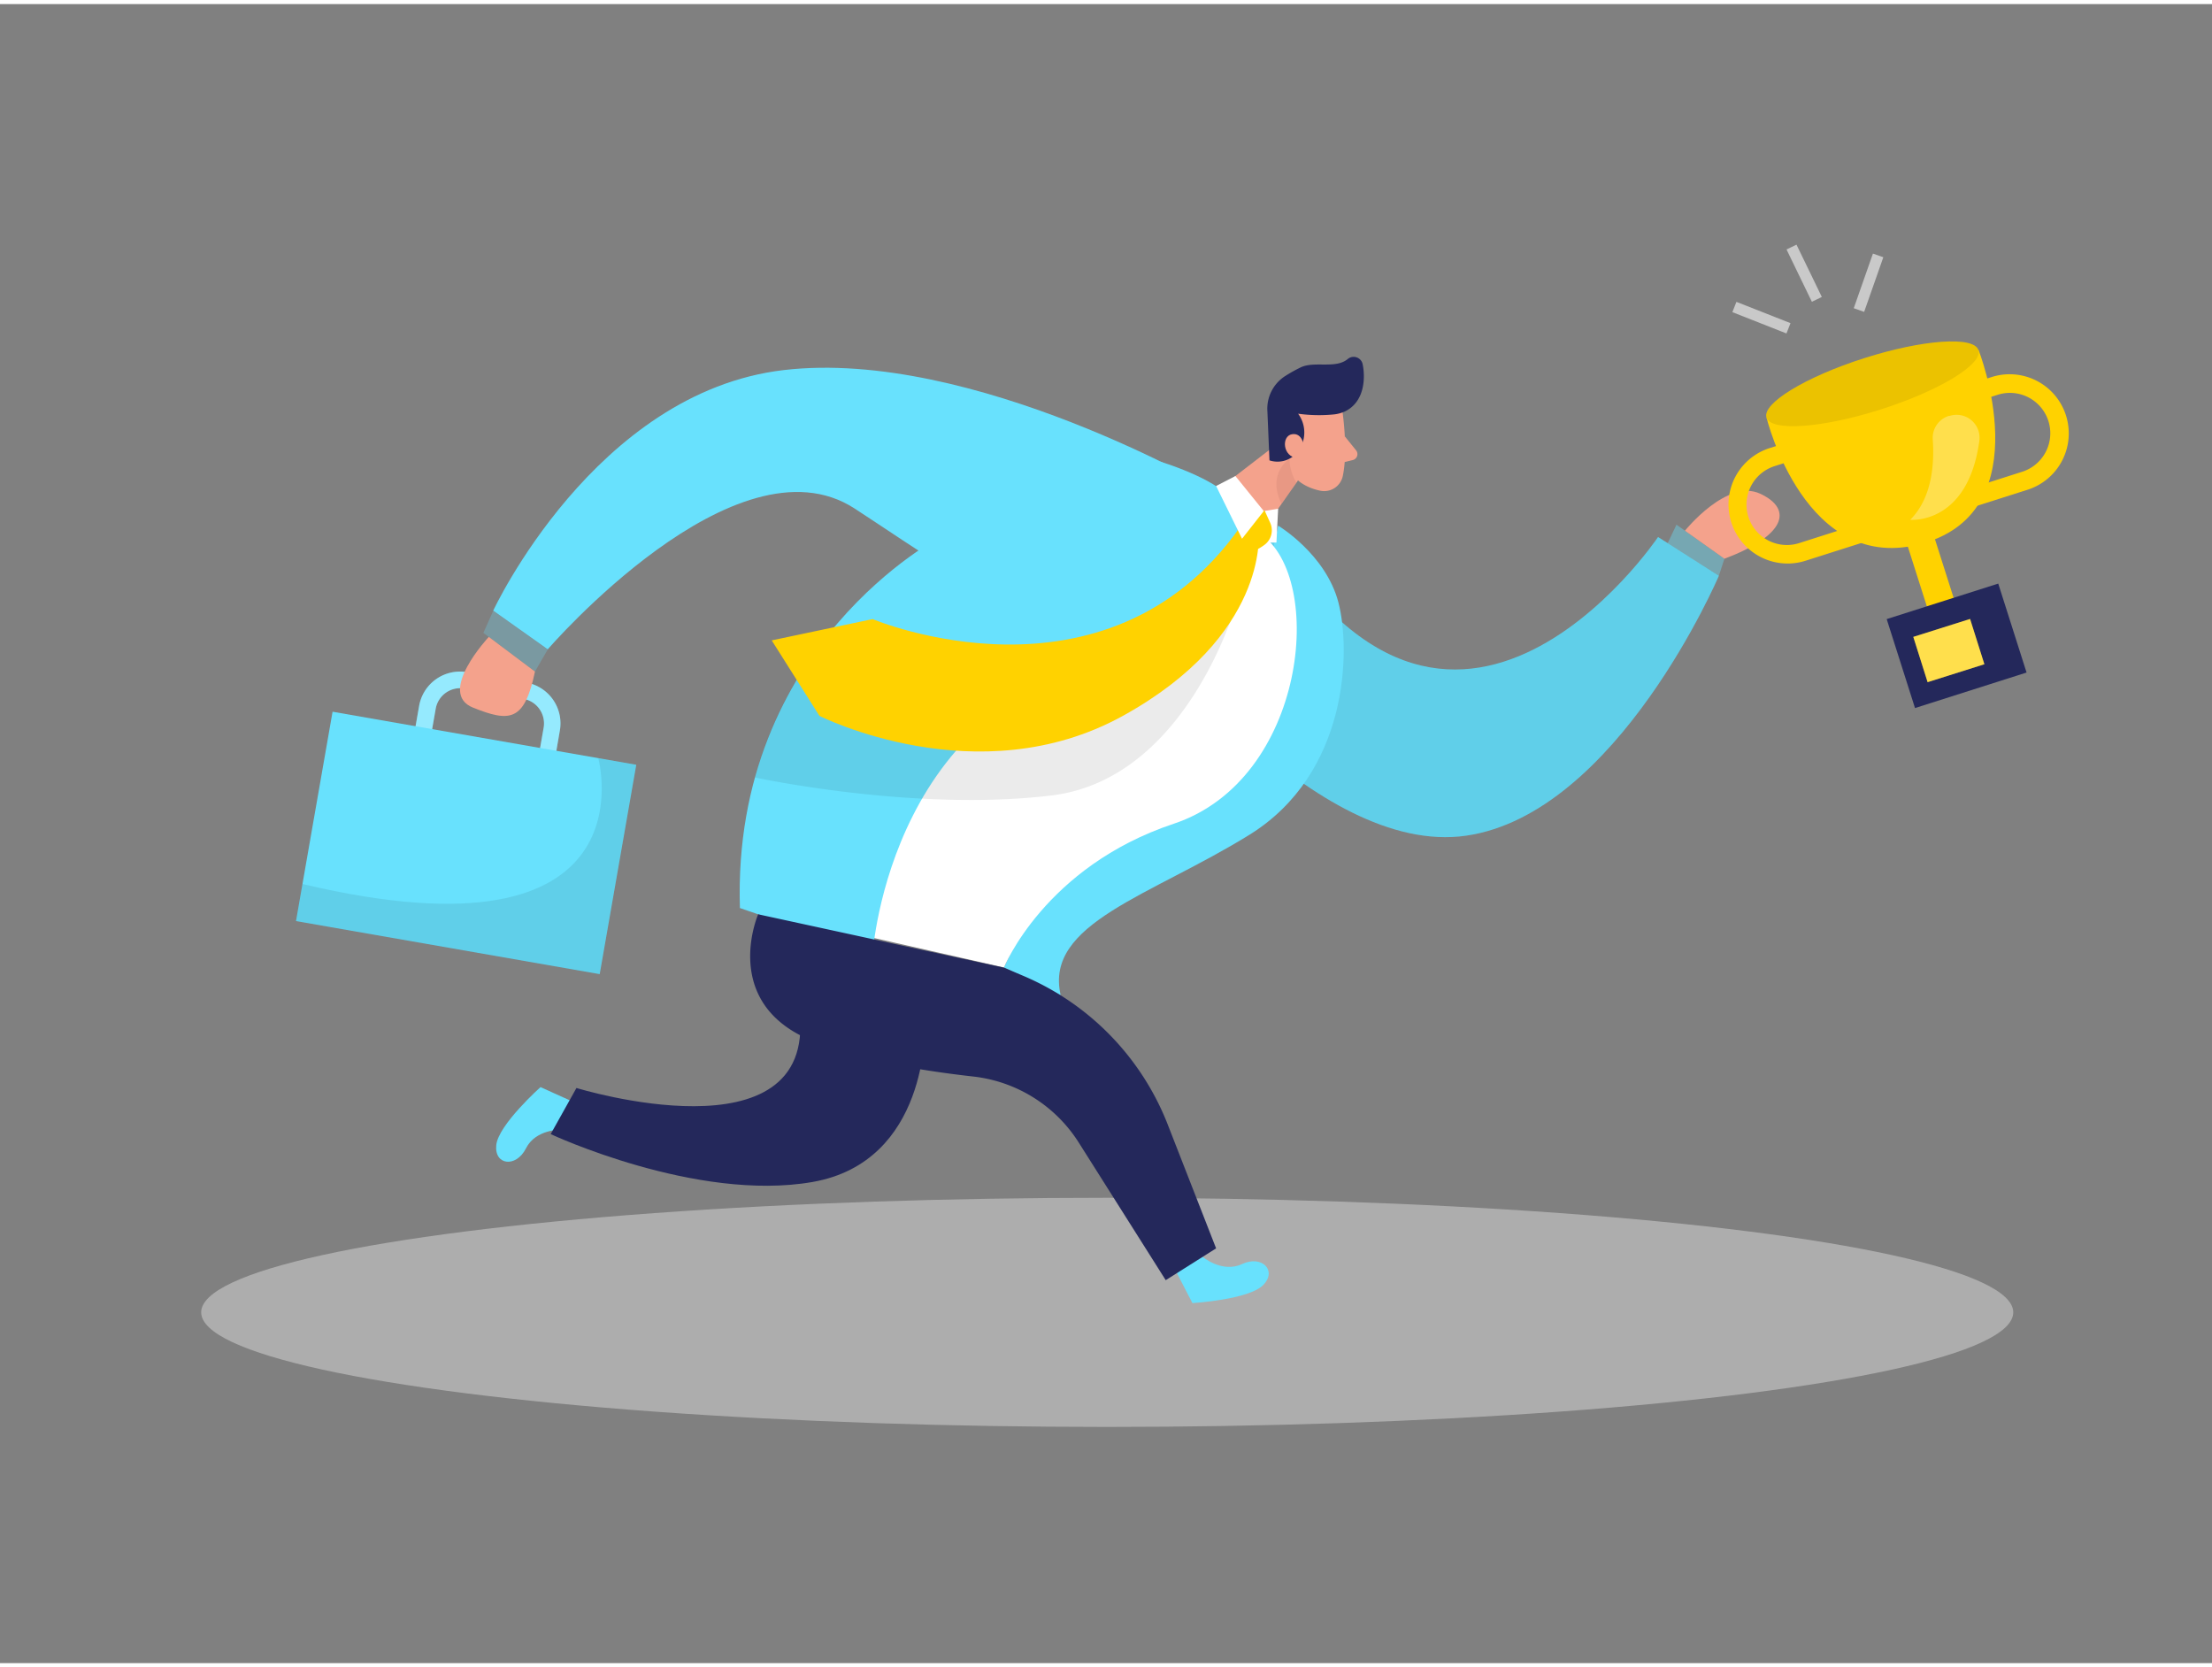 <svg id="Layer_1" data-name="Layer 1" xmlns="http://www.w3.org/2000/svg" viewBox="0 0 400 300" width="406" height="306" class="illustration styles_illustrationTablet__1DWOa"><rect x="0" y="0" width="400" height="300" fill="#808080" stroke="none"/><title>#28 success</title><path d="M207,112.9s30.83,41.47,58.16,37.47,45.67-47,45.67-47l-11-7s-39.17,58.31-73.67-7Z" fill="#68e1fd"></path><path d="M207,112.9s30.83,41.47,58.16,37.47,45.67-47,45.67-47l-11-7s-39.17,58.31-73.67-7Z" opacity="0.08"></path><path d="M231.13,94.31s8.63,5.15,10.9,13.9,1.79,30.92-16.09,42-37.14,16-34.14,29l-10.25-5,12.75-27.5,29.1-16.46Z" fill="#68e1fd"></path><ellipse cx="200.22" cy="236.57" rx="163.84" ry="20.72" fill="#e6e6e6" opacity="0.45"></ellipse><path d="M217.45,226.52s3.55,3,7.14,1.32,6.42,1.15,3.84,3.79-12.8,3.27-12.8,3.27l-2.89-5.59Z" fill="#68e1fd"></path><path d="M101.53,203.54s-4.64-.16-6.42,3.38-5.75,3.07-5.37-.6,8-10.48,8-10.48l5.73,2.59Z" fill="#68e1fd"></path><path d="M242.78,73.83s1,6.81.06,11.41A3.44,3.44,0,0,1,238.77,88c-2.31-.48-5.3-1.82-6.26-5.4l-2.38-5.88A6.15,6.15,0,0,1,232.49,70C236.2,67,242.4,69.66,242.78,73.83Z" fill="#f4a28c"></path><polygon points="234.86 76.52 217.02 90.25 225.29 99.54 234.71 86.16 234.86 76.52" fill="#f4a28c"></polygon><path d="M241.09,74.21a27.39,27.39,0,0,1-6.35-.14,5.72,5.72,0,0,1,.34,6.28,4.66,4.66,0,0,1-5.52,2.16l-.37-8.82a7,7,0,0,1,3.2-6.42,27.25,27.25,0,0,1,2.87-1.6c2.48-1.15,6.29.34,8.47-1.5a1.66,1.66,0,0,1,2.68.94c.54,2.66.29,6.9-3.25,8.57A6.45,6.45,0,0,1,241.09,74.21Z" fill="#24285b"></path><path d="M235.81,80.1s-.2-2.64-2.17-2.32-1.71,4.12,1,4.33Z" fill="#f4a28c"></path><path d="M243.17,78.15l2.05,2.54a1.1,1.1,0,0,1-.59,1.76l-2.6.63Z" fill="#f4a28c"></path><path d="M234.44,86.54a8.38,8.38,0,0,1-1.25-4.32s-4.17,2.64-1.45,8.15Z" fill="#ce8172" opacity="0.31"></path><path d="M227.92,95.8s-4.7-9.41-23.7-9.5-65.53,24.77-62.33,78.91l39.66,9s7.33-18.21,30.72-26C236.28,140.19,239.73,103.73,227.92,95.8Z" fill="#fff"></path><path d="M219.91,88s-44-25.82-78.18-21.82-52.54,43.5-52.54,43.5l9.86,7s34-39.43,55.5-25.46S213.26,133.85,219.91,88Z" fill="#68e1fd"></path><path d="M170.3,96.21s-38,19.5-36.5,67.25l24,8.25s3.25-48.75,48.5-53.5c0,0,16.74-9.2,18.3-24.34,0,0,2.27-5.62-14.77-11.14Z" fill="#68e1fd"></path><polygon points="228.53 91.68 227.6 97.37 230.82 97.37 231.13 91.25 228.53 91.68" fill="#fff"></polygon><path d="M223.69,108s-8.77,32.09-33.53,35.1-53.64-3.25-53.64-3.25a66.56,66.56,0,0,1,7.55-17.66c5.65-9.3,32.09-.34,32.09-.34Z" opacity="0.08"></path><path d="M224.76,91.62s-2.41,6.3,0,7.29c1.22.51,2.73-.26,3.92-1.14a3.28,3.28,0,0,0,1-4l-1-2.2Z" fill="#ffd200"></path><path d="M227.6,95.8s1.7,18.41-24.55,32.91-54.87,0-54.87,0l-8.63-13.65,18.25-3.85S199.89,129,224.22,94.62Z" fill="#ffd200"></path><path d="M137.1,164.59s-6.21,14.28,7.12,21.62c7.86,4.32,21.73,6.59,31.8,7.72a26,26,0,0,1,19.09,12l15.69,24.82,9.11-5.75-8.73-22.35a48.29,48.29,0,0,0-26-26.87l-3.59-1.53Z" fill="#24285b"></path><path d="M167.24,185s.67,24.34-20.33,28-47.33-8.66-47.33-8.66l4.66-8.34s43.34,13.34,40.34-13.66Z" fill="#24285b"></path><polygon points="219.91 87.14 223.4 85.34 228.53 91.68 224.6 96.68 219.91 87.14" fill="#fff"></polygon><polygon points="89.19 109.71 87.41 113.7 96.74 120.7 99.05 116.71 89.19 109.71" fill="#68e1fd" opacity="0.26"></polygon><path d="M100.07,138.15l-2.95-.51,1.19-6.8a4.52,4.52,0,0,0-3.66-5.21L84,123.77a4.5,4.5,0,0,0-5.21,3.65l-1.19,6.8-3-.51,1.19-6.8a7.51,7.51,0,0,1,8.68-6.1l10.67,1.87a7.5,7.5,0,0,1,6.1,8.68Z" fill="#68e1fd"></path><path d="M100.07,138.15l-2.95-.51,1.19-6.8a4.52,4.52,0,0,0-3.66-5.21L84,123.77a4.5,4.5,0,0,0-5.21,3.65l-1.19,6.8-3-.51,1.19-6.8a7.51,7.51,0,0,1,8.68-6.1l10.67,1.87a7.5,7.5,0,0,1,6.1,8.68Z" fill="#fff" opacity="0.3"></path><path d="M88.39,114.43s-9.48,10.14-2.85,12.79,9.29,2.56,11.2-6.52Z" fill="#f4a28c"></path><rect x="56.4" y="132.48" width="55.75" height="38.43" transform="translate(27.38 -12.25) rotate(9.91)" fill="#68e1fd"></rect><path d="M108.19,136.37s10.37,37.9-53.5,22.74l-1.18,6.71,54.92,9.6,6.62-37.86Z" opacity="0.08"></path><polygon points="301.56 97.5 303.16 94.14 311.83 100.3 310.83 103.37 301.56 97.5" fill="#68e1fd" opacity="0.4"></polygon><path d="M304.69,95.23s7.64-9.51,13.64-6.68,4.5,7.59-6.5,11.75Z" fill="#f4a28c"></path><ellipse cx="338.6" cy="68.65" rx="20.11" ry="4.87" transform="translate(-4.87 105.97) rotate(-17.66)" fill="#ffd200"></ellipse><path d="M319.44,74.76s7,28.87,28.35,22.74,10-34.95,10-34.95Z" fill="#ffd200"></path><ellipse cx="338.6" cy="68.65" rx="20.11" ry="4.87" transform="translate(-4.87 105.97) rotate(-17.66)" opacity="0.08"></ellipse><rect x="346.52" y="92.58" width="5.08" height="19.81" transform="translate(-14.64 110.74) rotate(-17.66)" fill="#ffd200"></rect><rect x="343.24" y="107.59" width="21.17" height="16.88" transform="translate(-18.53 112.82) rotate(-17.66)" fill="#24285b"></rect><rect x="348.42" y="111.72" width="10.81" height="8.62" transform="matrix(0.95, -0.3, 0.3, 0.95, -18.53, 112.82)" fill="#ffd200"></rect><rect x="348.42" y="111.72" width="10.81" height="8.62" transform="matrix(0.95, -0.3, 0.3, 0.95, -18.53, 112.82)" fill="#fff" opacity="0.3"></rect><path d="M338,97l-11.6,3.69a10.69,10.69,0,0,1-6.49-20.37l4.24-1.35,1,3.23-4.24,1.35a7.3,7.3,0,0,0,4.43,13.92l11.6-3.7Z" fill="#ffd200"></path><path d="M355.05,91.51l11.6-3.69a10.69,10.69,0,0,0-6.49-20.38l-4.24,1.35L357,72l4.24-1.35a7.3,7.3,0,0,1,4.43,13.92L354,88.29Z" fill="#ffd200"></path><path d="M349.51,78.78c.27,4,0,10.43-4.08,14.47,0,0,10.42,1,12.5-14.29a4.15,4.15,0,0,0-5.38-4.49l-.15,0A4.16,4.16,0,0,0,349.51,78.78Z" fill="#fff" opacity="0.3"></path><rect x="317.51" y="51.44" width="2" height="10.51" transform="translate(149.04 332.27) rotate(-68.5)" fill="#c9c9c9"></rect><rect x="325.25" y="43.41" width="2" height="10.51" transform="translate(11.43 147.12) rotate(-25.85)" fill="#c9c9c9"></rect><rect x="332.38" y="47.8" width="10.51" height="2" transform="matrix(0.33, -0.94, 0.94, 0.33, 180.6, 351.66)" fill="#c9c9c9"></rect></svg>
